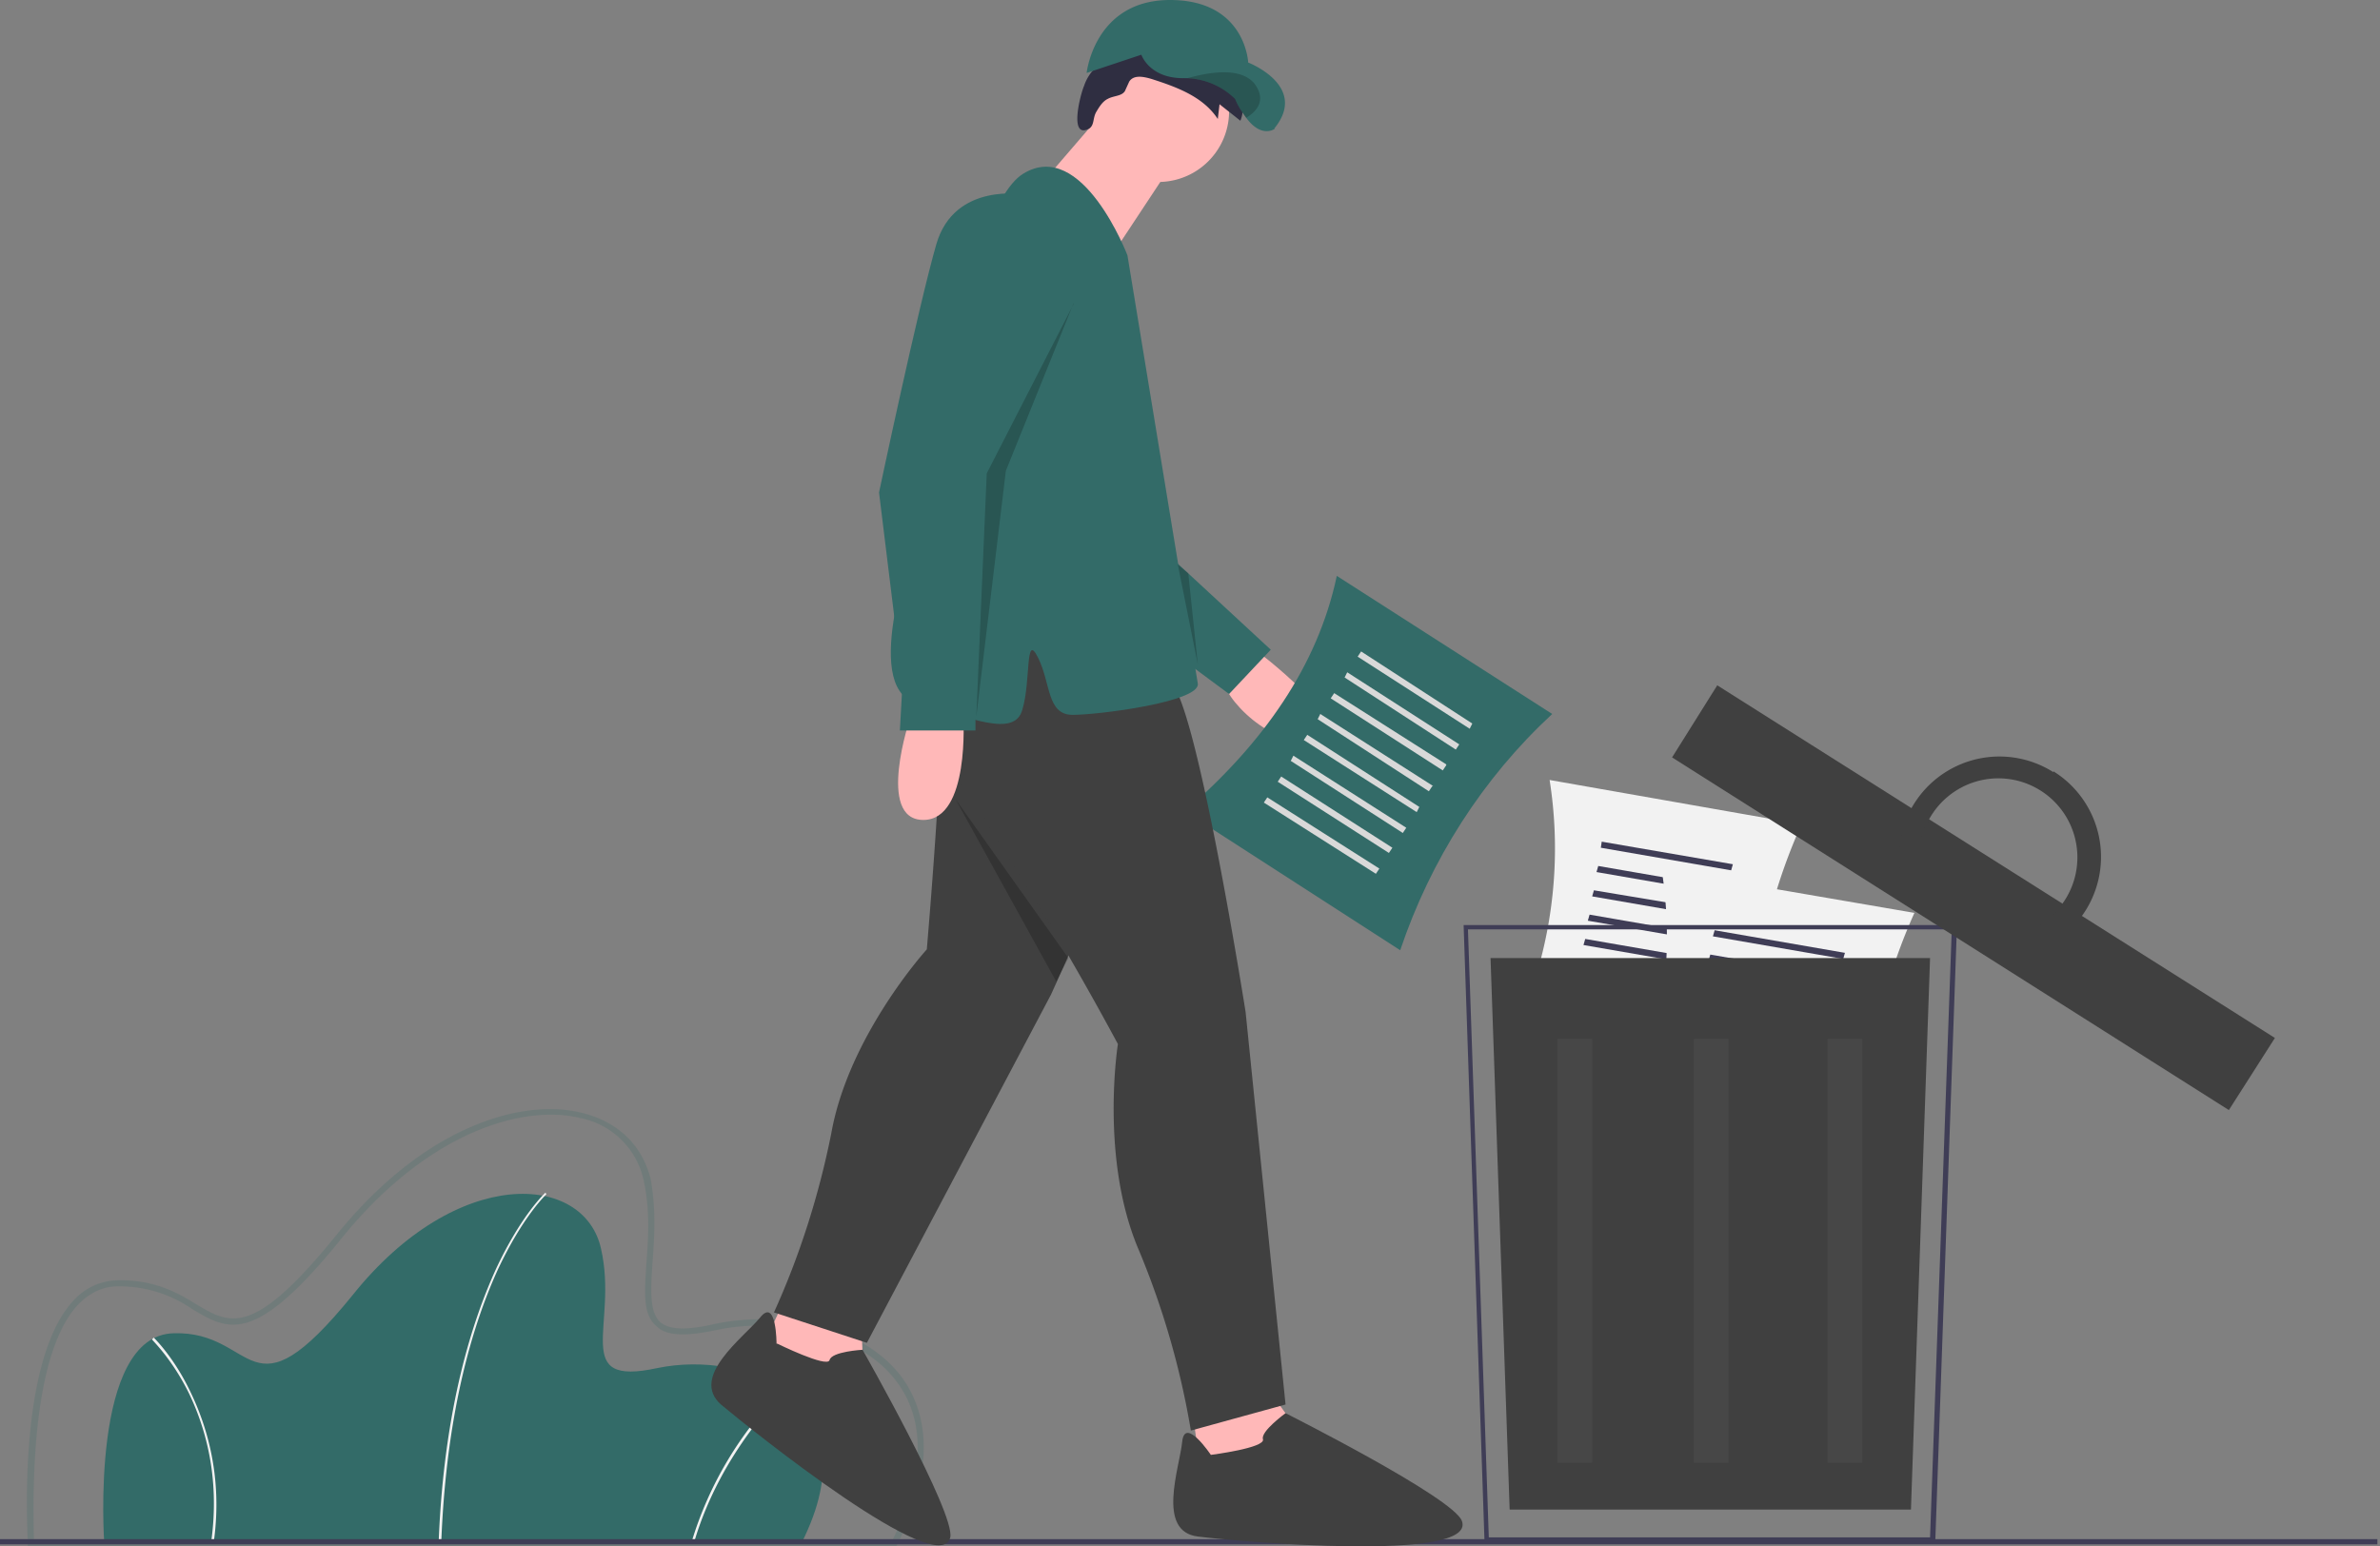 <svg xmlns="http://www.w3.org/2000/svg" width="274" height="178" fill="none"><rect width="100%" height="100%" fill="#808080" stroke="none"/><g clip-path="url(#clip0)"><path fill="#336B68" d="M92.3 177.6H12s-1.7-23.9 8-24.1c9.6-.3 8.5 10.5 20.6-4.4 12-15 26.7-14.1 28.6-5.3 2 8.8-3.6 15.9 6.5 13.7 10.2-2.1 24.9 3.6 16.6 20.1z"/><path fill="#F2F2F2" d="M50.8 177.6h-.3c.6-15.7 4-25.8 6.6-31.5 2.9-6.2 5.6-8.7 5.7-8.8l.1.2s-2.7 2.5-5.6 8.7c-2.6 5.7-5.9 15.7-6.5 31.4zM79.9 177.6h-.3a42 42 0 0110.6-17.7l.2.2c-.1.1-7.4 6.9-10.5 17.5zM24.6 177.6h-.3c1.1-7.7-.8-13.6-2.6-17.3-2-4-4.2-6-4.2-6.1l.2-.2s2.3 2.2 4.2 6.2c1.8 3.7 3.8 9.7 2.7 17.4z"/><path fill="#336B68" fill-opacity=".2" d="M103.2 178H3.2v-.4c0-.8-1.3-20.7 5.2-27.8a7 7 0 015.1-2.4c4.2-.1 6.9 1.4 9 2.7 4 2.4 6.6 4 16.3-8 10.4-12.8 21.6-15.6 28.1-14 4.2 1 7 3.7 8 7.6.7 3.8.4 7.2.2 10-.2 3-.3 5.4.9 6.5 1 .9 3 1 6.4.2 6.9-1.4 16.5-.2 21.3 6 2.5 3.3 4.6 9.4-.4 19.4l-.1.2zM4 177.2h98.8c3.7-7.5 3.8-13.8.3-18.3-4.4-5.7-13.7-7.2-20.5-5.8-3.7.8-5.9.7-7-.4-1.6-1.3-1.4-3.8-1.2-7 .2-2.8.5-6.2-.3-9.8a9.3 9.3 0 00-7.4-7.2c-6.2-1.5-17.2 1.3-27.4 13.9-10 12.4-13 10.6-17.2 8.1a14.6 14.6 0 00-8.6-2.6c-1.7 0-3.3.8-4.6 2.2-5.8 6.4-5 24.3-5 27z"/><path fill="#F2F2F2" d="M202 126.8l-29.1-5a50.6 50.6 0 005.5-32l29 5.1c-4.5 10-6.4 21-5.5 31.9z"/><path fill="#3F3D56" d="M199.5 99.5l-15.1-2.6-.1.7 15 2.6.2-.7zM199 102.3l-15-2.6-.2.7 15 2.6.2-.7zM198.5 105l-15-2.5-.2.7 15 2.6.2-.7zM198 107.9l-15-2.6-.2.7 15 2.6.2-.7zM197.5 110.7l-15-2.6-.2.7 15 2.6.2-.7zM197 113.5l-15-2.6-.2.7 15.1 2.6.1-.7zM196.5 116.3l-15-2.6-.1.7 15 2.6.1-.7zM196 119.1l-15-2.6-.1.7 15 2.6.1-.7z"/><path fill="#F2F2F2" d="M214.9 137l-29.1-5a50.6 50.6 0 005.5-31.9l29.1 5c-4.5 10-6.4 21-5.5 32z"/><path fill="#3F3D56" d="M212.4 109.7l-15-2.6-.2.7 15 2.6.2-.7zM212 112.5l-15.1-2.6-.2.7 15 2.6.2-.7zM211.4 115.3l-15-2.6-.2.7 15.1 2.6.1-.7zM211 118.1l-15.1-2.6-.1.7 15 2.6.1-.7zM210.5 121l-15.1-2.7-.1.7 15 2.6.2-.7zM210 123.7l-15-2.6-.2.7 15 2.6.2-.7zM209.5 126.5l-15-2.6-.2.7 15 2.6.2-.7zM209 129.3l-15-2.6-.2.7 15 2.6.2-.7z"/><path fill="#3F3D56" d="M222.8 177.6h-51.9v-.3l-2.4-70.8h56.8l-2.5 71zm-51.3-.6h50.7l2.5-70H169l2.4 70z"/><path fill="#404040" d="M220 173.8h-46.2l-2.2-63.5h50.6l-2.2 63.5z"/><g fill="#fff" opacity=".2"><path d="M183.3 119.6h-4v48.8h4v-48.8zM198.8 119.6H195v48.8h4v-48.8zM214.4 119.6h-4v48.8h4v-48.8z" opacity=".2"/></g><path fill="#404040" d="M197.7 78.9l-5.2 8.3 64.1 40.6 5.3-8.3-64.2-40.6z"/><path fill="#404040" d="M236.4 88.9a11.6 11.6 0 00-17.7 11.4l3 2a9.1 9.1 0 118.8 5.5l3 2a11.6 11.6 0 002.9-21z"/><path fill="#3F3D56" d="M273.7 177.2H0v.6h273.7v-.6z"/><path fill="#FFB8B8" d="M144.5 74.8s11.7 8.7 7 10.2c-4.9 1.6-11-5-10.6-6.9.3-1.8 3.6-3.3 3.6-3.3z"/><path fill="#336B68" d="M134.3 63.7l12 11.1-4.8 5.1-8.1-6 .9-10.2zM161.2 109.4l-24.8-16c9-7.8 15.3-16.7 17.5-27.1l24.8 15.9c-8 7.4-14 16.8-17.5 27.2z"/><path fill="#D9D9D9" d="M169.5 83.3L156.7 75l-.4.6 12.9 8.3.3-.6zM168 85.7l-12.9-8.3-.3.6 12.8 8.3.4-.6zM166.5 88l-12.9-8.2-.4.6 12.9 8.3.4-.6zM165 90.5l-13-8.3-.3.6 12.8 8.3.4-.6zM163.4 92.9l-12.9-8.3-.4.6 13 8.3.3-.6zM161.9 95.3l-13-8.3-.3.6 12.9 8.3.4-.6zM160.3 97.6l-12.8-8.2-.4.6 12.8 8.2.4-.6zM158.8 100l-12.9-8.2-.4.6 12.9 8.2.4-.6z"/><path fill="#FFB8B8" d="M91.3 147.6l-4.6 9.7 12.8 3-.4-9.3-7.8-3.4zM137 160.6l1.5 10.5 12.3-4.5-5.4-7.5-8.4 1.5z"/><path fill="#404040" d="M109.6 61.4s-1.9 12.1-1.3 17.9c.5 5.7-1.6 30-1.6 30s-9 9.9-11 21.2c-1.4 7-3.6 14-6.6 20.6l10.7 3.5 21.2-40.1s15.2-33.3 13.7-36.5a122 122 0 01-3.9-16l-21.2-.6z"/><path fill="#404040" d="M89.4 154.7s0-5.4-1.9-3c-1.9 2.3-8.1 6.8-4.5 10 3.7 3.1 25.2 20.3 26.4 15.3.6-2.8-10.1-21.6-10.1-21.6s-3.6.2-3.8 1.2c-.3.9-6-1.9-6-1.9z"/><path fill="#FFB8B8" d="M127.6 12.2l-8 9.3 8 8.5 7.6-11.5-7.6-6.3z"/><path fill="#FFB8B8" d="M141.5 12.8a8.1 8.1 0 11-16.3 0 8.1 8.1 0 0116.3 0z"/><path fill="#2F2E41" d="M128 6.6c2.8-1.3 6.2-1.1 9.1-.2 1.7.5 3.4 1.3 4.6 2.6 1.1 1.3 1.8 3.2 1.1 4.9l-2.4-1.9-.2 1.7c-1.7-2.6-4.8-3.7-7.6-4.6-1-.3-2.1-.5-2.6.3l-.5 1.1c-.4.6-1.3.5-2 .9-.6.3-1 1-1.3 1.5-.4.7-.2 1.5-.8 1.9-2.4 1.3-1-4-.6-4.9a5.3 5.3 0 013.2-3.3z"/><path fill="#404040" d="M104.6 78.6s5.1 11.1 8.7 15.6a368 368 0 0115.4 26s-2.1 13.2 2.4 23.7a94.1 94.1 0 016 20.8l10.9-3-4.6-45.2s-5.7-36.1-8.7-38c-3-1.7-12-11-12-11l-18 11z"/><path fill="#336B68" d="M129.8 29.4s-5.2-13.6-12-9.4c-7 4.2-12.4 41.9-12.4 41.9s-6.4 17.1 0 19c6.3 1.7 11.4 4.1 12.3.8 1-3.3.3-9 1.8-6s1 6.6 4 6.6 14.7-1.5 14.4-3.6l-8.1-49.3z"/><path fill="#FFB8B8" d="M104.8 82.6s-4 11.8 1.5 11.8c5.4 0 4.6-11.9 4.6-11.9l-6.1.1z"/><path fill="#404040" d="M139.4 167.5s-3-4.5-3.3-1.5c-.3 3-3 10.3 1.8 10.9 4.8.6 32.2 3 30.4-1.8-1-2.7-20.3-12.4-20.3-12.4s-2.9 2.1-2.6 3c.3 1-6 1.8-6 1.8z"/><path fill="#336B68" d="M146.8 14.8s-1.5 1.2-3.3-1.2c-.5-.7-1-1.4-1.3-2.2a8.3 8.3 0 00-6-2.4c-3.9 0-4.8-2.7-4.8-2.7l-6.3 2.1S126 0 134.7 0s9 7.2 9 7.2 7 2.7 3 7.6z"/><path fill="#000" d="M143.5 13.6c-.5-.7-1-1.4-1.3-2.2a8.3 8.3 0 00-5.5-2.4c2.2-.6 6-1.4 7.7.6 1.5 2 .2 3.3-1 4z" opacity=".2"/><path fill="#336B68" d="M118 22.4s-8.1-1.5-10.2 5.7c-2.1 7.3-6.6 28.6-6.6 28.6l2.7 22-.3 5.4h8.7v-5.7l1.2-24 10-22.6s2-7.3-5.5-9.4z"/><path fill="#000" d="M123.6 35l-10 19.5-1.2 28 3.4-28.3 7.8-19.3zM135.6 65l2.3 11.5-1.1-10.5-1.2-1zM110 92l13 18.3-1.4 2.7L110 92z" opacity=".2"/></g><defs><clipPath id="clip0"><path fill="#fff" d="M0 0h273.7v178H0z"/></clipPath></defs></svg>